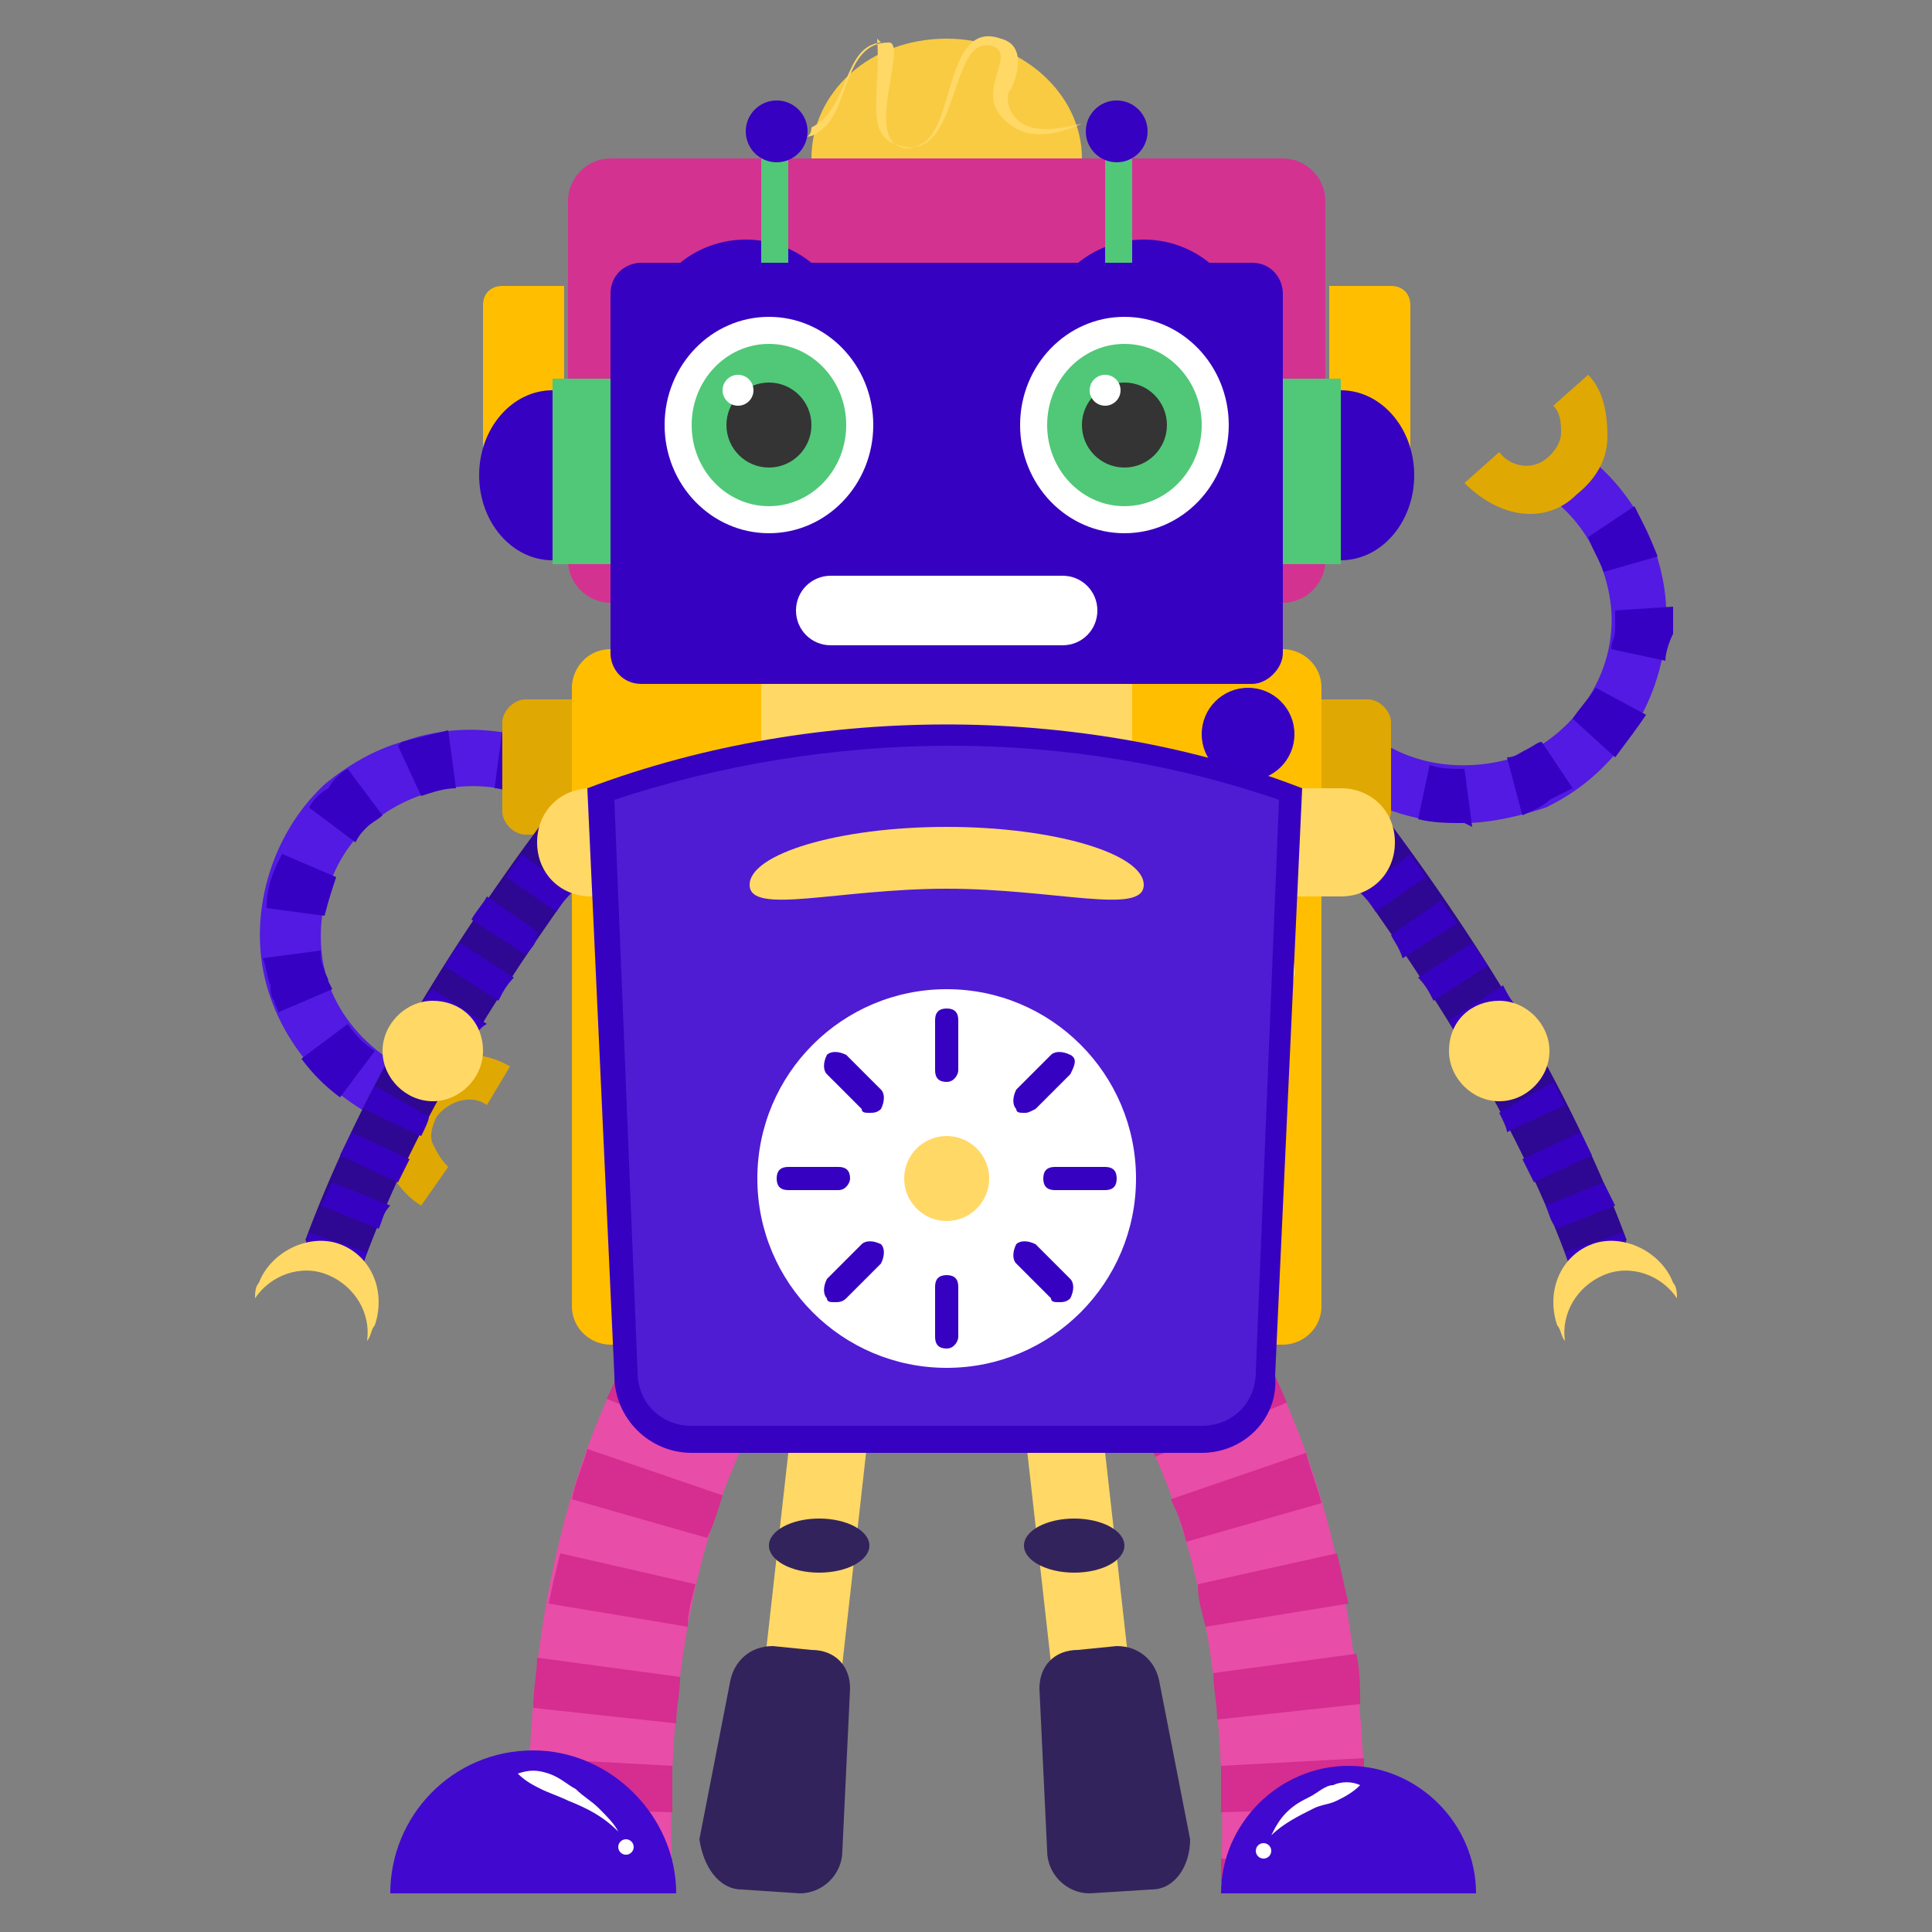 <svg xmlns="http://www.w3.org/2000/svg" enable-background="new 0 0 50 50" viewBox="0 0 50 50" id="Robot"><rect x="0" y="0" width="50" height="50" fill="#808080" stroke="none"/><path fill="#f9cb43" d="M28,4.1H21C21,2.4,22.5,1,24.5,1C26.4,1,28,2.4,28,4.1z" class="colorf99e43 svgShape"></path><path fill="#521ae2" d="M37.9,21.3c-1.1,0-2.2-0.3-3.2-1l0.9-1.2c1.1,0.8,2.6,0.9,3.9,0.4c1.2-0.6,2.1-1.8,2.2-3.2
					c0.1-1.3-0.6-2.8-1.7-3.5l0.8-1.2c1.6,1.1,2.5,3,2.3,4.9s-1.4,3.6-3.1,4.4C39.4,21.1,38.6,21.3,37.9,21.3z" class="color1a91e2 svgShape"></path><path fill="#3701c3" d="M35.3 20.6c-.2-.1-.4-.2-.6-.4l.9-1.2c.1.1.3.2.4.3L35.3 20.6zM37.9 21.3c-.4 0-.8 0-1.2-.1l.3-1.4c.3.1.6.1.9.1l.2 1.5L37.9 21.3zM39.4 21.1L39 19.6c.2 0 .3-.1.5-.2.2-.1.3-.2.4-.2l.8 1.2c-.2.1-.4.2-.6.3C39.9 20.9 39.6 21 39.4 21.1zM41.8 19.6l-1.1-1c.2-.3.4-.5.6-.8l1.3.7C42.4 18.8 42.1 19.2 41.8 19.6zM43.1 17.1l-1.4-.3c0-.2.1-.3.1-.5 0-.1 0-.2 0-.3l0-.2 1.5-.1c0 .1 0 .2 0 .3 0 .1 0 .3 0 .4C43.2 16.6 43.1 16.9 43.1 17.1zM41.5 14.8c-.1-.3-.3-.6-.4-.9l1.2-.8c.2.4.4.8.6 1.3L41.5 14.8zM40.4 13.1c-.1-.1-.3-.2-.4-.3l.8-1.2c.2.1.4.3.6.4L40.4 13.1z" class="color016ec3 svgShape"></path><path fill="#e84da8" d="M35.3,48.8l-3.7-0.1c0.5-13-5.7-16-6-16.1l1.5-3.4C28,29.6,35.8,33.6,35.3,48.8z" class="colore8674d svgShape"></path><path fill="#d52d90" d="M25.9 32.7c-.2-.1-.3-.2-.3-.2l1.5-3.4c.1 0 .3.2.7.4L25.9 32.7zM31.6 46.9c0-.4 0-.8 0-1.2l3.7-.2c0 .4 0 .9 0 1.3L31.6 46.9zM31.5 44.5c0-.4-.1-.8-.1-1.2l3.7-.5c.1.4.1.9.1 1.3L31.5 44.5zM31.2 42.1C31.1 41.7 31 41.4 31 41l3.6-.8c.1.4.2.9.3 1.3L31.2 42.1zM30.7 39.9c-.1-.4-.2-.7-.4-1.1l3.5-1.2c.1.4.3.9.4 1.3L30.7 39.9zM29.9 37.7c-.2-.4-.3-.7-.5-1l3.3-1.7c.2.4.4.8.6 1.3L29.9 37.7zM28.8 35.7c-.2-.3-.4-.6-.6-.9l2.9-2.3c.3.4.6.7.8 1.2L28.8 35.7zM27.5 34c-.3-.3-.5-.5-.8-.7l2.4-2.8c.4.3.7.6 1.1 1L27.5 34z" class="colord5502d svgShape"></path><polygon fill="#d52d90" points="35.3 48.8 31.6 48.7 31.6 48.1 35.3 48.2" class="colord5502d svgShape"></polygon><path fill="#4109cf" d="M38.2,49h-6.6c0-1.8,1.5-3.3,3.3-3.3C36.7,45.7,38.2,47.2,38.2,49z" class="color097ccf svgShape"></path><path fill="#ffffff" d="M32.9,47.5c0.1-0.2,0.2-0.4,0.4-0.6c0.2-0.2,0.4-0.3,0.6-0.4c0.2-0.1,0.4-0.3,0.6-0.3
				c0.2-0.1,0.5-0.1,0.7,0l0,0c-0.2,0.2-0.4,0.3-0.6,0.4c-0.2,0.1-0.4,0.1-0.6,0.2C33.6,47,33.2,47.2,32.9,47.5L32.9,47.5z" class="colorffffff svgShape"></path><circle cx="32.7" cy="47.9" r=".2" fill="#ffffff" class="colorffffff svgShape"></circle><path fill="#e84da8" d="M13.7,48.8l3.7-0.1c-0.5-13,5.7-16,6-16.1l-1.5-3.4C21,29.6,13.1,33.6,13.7,48.8z" class="colore8674d svgShape"></path><path fill="#d52d90" d="M23.1 32.7c.2-.1.3-.2.3-.2l-1.5-3.4c-.1 0-.3.2-.7.4L23.1 32.7zM13.7 46.8c0-.5 0-.9 0-1.3l3.7.2c0 .4 0 .8 0 1.2L13.7 46.8zM13.8 44.2c0-.5.1-.9.1-1.3l3.7.5c0 .4-.1.8-.1 1.2L13.8 44.2zM14.2 41.5c.1-.5.2-.9.3-1.3L18 41c-.1.4-.2.7-.2 1.1L14.2 41.5zM14.8 38.8c.1-.5.3-.9.4-1.3l3.5 1.2c-.1.3-.2.7-.4 1.1L14.8 38.8zM15.7 36.2c.2-.4.4-.9.6-1.3l3.3 1.7c-.2.3-.3.7-.5 1L15.7 36.2zM17 33.8c.3-.4.5-.8.8-1.2l2.9 2.3c-.2.3-.4.6-.6.9L17 33.8zM18.8 31.5c.3-.4.7-.7 1.1-1l2.4 2.8c-.2.2-.5.4-.8.7L18.8 31.5z" class="colord5502d svgShape"></path><polygon fill="#d52d90" points="13.7 48.8 17.4 48.7 17.4 48.1 13.7 48.2" class="colord5502d svgShape"></polygon><path fill="#4109cf" d="M10.1,49h7.4c0-2-1.7-3.7-3.7-3.7C11.7,45.3,10.1,47,10.1,49z" class="color097ccf svgShape"></path><path fill="#ffffff" d="M16,47.4c-0.1-0.2-0.3-0.4-0.5-0.6c-0.2-0.2-0.4-0.3-0.6-0.5c-0.2-0.1-0.4-0.3-0.7-0.4
				c-0.3-0.1-0.5-0.1-0.8,0l0,0c0.2,0.2,0.4,0.3,0.6,0.4c0.2,0.1,0.5,0.2,0.7,0.3C15.2,46.8,15.6,47,16,47.4L16,47.4z" class="colorffffff svgShape"></path><circle cx="16.2" cy="47.8" r=".2" fill="#ffffff" class="colorffffff svgShape"></circle><path fill="#d33291" d="M33.2,15.6H15.8c-0.6,0-1.1-0.5-1.1-1.1V5.2c0-0.6,0.5-1.1,1.1-1.1h17.4c0.6,0,1.1,0.5,1.1,1.1v9.3
				C34.3,15.1,33.8,15.6,33.2,15.6z" class="colordd574b svgShape"></path><circle cx="29.6" cy="8.9" r="2.7" fill="#3701c3" class="color016ec3 svgShape"></circle><circle cx="29.6" cy="8.9" r="1.9" fill="#ffffff" class="colorffffff svgShape"></circle><circle cx="29.6" cy="8.9" r="1.4" fill="#2a2a2a" class="color1a2f3a svgShape"></circle><circle cx="28.6" cy="8.1" r=".6" fill="#ffffff" class="colorffffff svgShape"></circle><circle cx="19.3" cy="8.9" r="2.7" fill="#3701c3" class="color016ec3 svgShape"></circle><circle cx="19.3" cy="8.9" r="1.9" fill="#ffffff" class="colorffffff svgShape"></circle><circle cx="19.3" cy="8.9" r="1.4" fill="#2a2a2a" class="color1a2f3a svgShape"></circle><circle cx="20.4" cy="8.1" r=".6" fill="#ffffff" class="colorffffff svgShape"></circle><path fill="#ffbe00" d="M36 12.3h-1.6V7.4H36c.3 0 .5.2.5.5v3.8C36.5 12.1 36.2 12.3 36 12.3zM13 12.3h1.6V7.4H13c-.3 0-.5.2-.5.5v3.8C12.5 12.1 12.7 12.3 13 12.3z" class="colorff8500 svgShape"></path><path fill="#ffffff" d="M29.8,14.8H19.2c0-0.2,0-0.4,0.1-0.6c0-0.1,0-0.2,0.1-0.3c0.1-0.3,0.3-0.6,0.5-0.8c0.4-0.4,1-0.7,1.7-0.7
				h6c0.7,0,1.4,0.3,1.8,0.9c0.1,0.1,0.1,0.1,0.1,0.2C29.7,13.9,29.8,14.4,29.8,14.8z" class="colorffffff svgShape"></path><path fill="#3701c3" d="M29.4,13.5l-0.7,0.8l-0.9-1l-0.9,1l-0.9-1l-0.9,1l-0.9-1l-0.9,1l-0.9-1l-0.9,1l-0.9-1l-0.9,1l-0.1-0.1
					c0-0.1,0-0.2,0.1-0.3l0,0l0.9-1l0.9,1l0.9-1l0.9,1l0.9-1l0.9,1l0.9-1l0.9,1l0.9-1l0.9,1l0.6-0.6C29.3,13.4,29.4,13.5,29.4,13.5z
					" class="color016ec3 svgShape"></path><rect width="6.1" height="1.2" x="21.5" y="15.6" fill="#a83378" class="colora83833 svgShape"></rect><path fill="#ffbe00" d="M33.2,34.8H15.8c-0.5,0-1-0.4-1-1v-16c0-0.5,0.4-1,1-1h17.4c0.5,0,1,0.4,1,1v16
				C34.2,34.4,33.7,34.8,33.2,34.8z" class="colorff8500 svgShape"></path><path fill="#c5107b" d="M32.3,32.5H16.7c0-4.5,3.5-8.1,7.8-8.1c1.2,0,2.4,0.3,3.4,0.8C30.5,26.5,32.3,29.3,32.3,32.5z" class="colorc55410 svgShape"></path><path fill="#ffffff" d="M32.3,32.5H17.6c0.1-1.2,0.3-2.3,0.8-3.3v0c0.1-0.2,0.1-0.3,0.2-0.4c0.6-1,1.3-1.9,2.3-2.6
					c0.1-0.1,0.3-0.2,0.4-0.3c1-0.6,2.2-1.1,3.4-1.2c0.2,0,0.3,0,0.5,0c0.1,0,0.1,0,0.2,0c0.9,0,1.7,0.2,2.5,0.4
					c0.3,0.1,0.5,0.3,0.8,0.5c0.1,0.1,0.3,0.2,0.4,0.3c0.9,0.7,1.7,1.6,2.3,2.7c0.1,0.1,0.1,0.3,0.2,0.4
					C32,30.1,32.3,31.3,32.3,32.5z" class="colorffffff svgShape"></path><polygon points="27 26.3 24.9 30.4 24.4 30.1" fill="#0a0a0a" class="color000000 svgShape"></polygon><path fill="#674ea7" d="M25.7,30.9c0,0.7-0.6,1.2-1.2,1.2c-0.7,0-1.2-0.5-1.2-1.2c0-0.7,0.6-1.2,1.2-1.2
					C25.2,29.7,25.7,30.2,25.7,30.9z" class="color275f60 svgShape"></path><path fill="#d52d90" d="M24.3,27.2" class="colord5502d svgShape"></path><path fill="#e9078c" d="M19.5 29.8l-.3.3-.8-.9v0c.1-.2.1-.3.2-.4L19.5 29.8zM22.1 28l-.4.2-.7-1.9c.1-.1.3-.2.4-.3L22.1 28zM25.2 24.8v2.4h-.5v-2.3C24.9 24.8 25 24.8 25.2 24.8zM29.1 25.9l-.7 1.8L28 27.6l.7-1.9C28.8 25.8 28.9 25.8 29.1 25.9zM31.6 29.1l-.9 1-.3-.3 1-1.2C31.4 28.8 31.5 28.9 31.6 29.1z" class="colore94f07 svgShape"></path><g fill="#0a0a0a" class="color000000 svgShape"><circle cx="32.3" cy="19" r="1.2" fill="#3701c3" class="color016ec3 svgShape"></circle></g><g fill="#0a0a0a" class="color000000 svgShape"><circle cx="32.3" cy="22.1" r="1.2" fill="#06eb52" class="color06d7eb svgShape"></circle></g><g fill="#0a0a0a" class="color000000 svgShape"><circle cx="32.3" cy="25.1" r="1.2" fill="#ffffff" class="colorffffff svgShape"></circle></g><g fill="#0a0a0a" class="color000000 svgShape"><polygon fill="#c5107b" points="20.9 25.5 19.3 26.5 18.5 21.2" class="colorc55410 svgShape"></polygon></g><g fill="#0a0a0a" class="color000000 svgShape"><path fill="#ffffff" d="M19.7,21.8c0,0.6-0.5,1-1,1c-0.6,0-1-0.5-1-1c0-0.6,0.5-1,1-1C19.3,20.7,19.7,21.2,19.7,21.8z" class="colorffffff svgShape"></path></g><g fill="#0a0a0a" class="color000000 svgShape"><path fill="#e0a803" d="M35.4,21.6h-1.2v-3.5h1.2c0.3,0,0.6,0.3,0.6,0.6V21C36,21.3,35.7,21.6,35.4,21.6z" class="colore07103 svgShape"></path></g><g fill="#0a0a0a" class="color000000 svgShape"><path fill="#e0a803" d="M39.6,13.3c-0.6,0-1.2-0.3-1.7-0.8l0.9-0.8c0.3,0.4,0.9,0.5,1.3,0.1c0.2-0.2,0.3-0.4,0.3-0.6
				c0-0.2,0-0.5-0.2-0.7l0.9-0.8c0.4,0.4,0.5,1,0.5,1.6s-0.3,1.1-0.8,1.5C40.5,13.1,40.1,13.3,39.6,13.3z" class="colore07103 svgShape"></path></g><g fill="#0a0a0a" class="color000000 svgShape"><path fill="#521ae2" d="M10.4,19.2c1.1-0.4,2.2-0.4,3.3-0.1l-0.4,1.4c-1.3-0.4-2.8,0-3.8,0.9c-1,0.9-1.4,2.4-1.1,3.7
					c0.3,1.3,1.4,2.4,2.7,2.8l-0.4,1.4c-1.8-0.5-3.3-2-3.8-3.8c-0.5-1.8,0.1-3.9,1.5-5.2C9,19.8,9.7,19.4,10.4,19.2z" class="color1a91e2 svgShape"></path></g><g fill="#0a0a0a" class="color000000 svgShape"><path fill="#3701c3" d="M13 18.9c.2 0 .5.1.7.2l-.4 1.4c-.2 0-.3-.1-.5-.1L13 18.9zM10.4 19.2c.4-.1.8-.2 1.2-.3l.2 1.5c-.3 0-.6.1-.9.2l-.6-1.3L10.4 19.2zM9 19.9l.9 1.2c-.1.1-.3.2-.4.3-.1.1-.2.2-.3.4L8 20.9c.1-.2.3-.4.5-.5C8.6 20.2 8.8 20 9 19.9zM7.3 22.1l1.4.6c-.1.3-.2.6-.3 1l-1.5-.2C6.9 22.9 7.1 22.5 7.3 22.1zM6.8 24.8l1.5-.2c0 .2 0 .3.1.5 0 .1.1.2.1.3l.1.2-1.4.6c0-.1-.1-.2-.1-.3C7 25.8 7 25.6 7 25.5 6.9 25.3 6.9 25 6.8 24.8zM9 26.5c.2.3.4.5.7.7l-.9 1.2c-.4-.3-.7-.6-1-1L9 26.5zM10.6 27.8c.2.1.3.1.5.2l-.4 1.4c-.2-.1-.5-.1-.7-.2L10.6 27.8z" class="color016ec3 svgShape"></path></g><g fill="#0a0a0a" class="color000000 svgShape"><path fill="#e0a803" d="M13.6,21.6h1.2v-3.5h-1.2c-0.3,0-0.6,0.3-0.6,0.6V21C13,21.3,13.3,21.6,13.6,21.6z" class="colore07103 svgShape"></path></g><g fill="#0a0a0a" class="color000000 svgShape"><path fill="#e0a803" d="M10.9,31.2c-0.5-0.3-0.8-0.8-1-1.3c-0.1-0.6,0-1.1,0.3-1.6c0.6-1,2-1.3,3-0.7l-0.6,1
				c-0.4-0.3-1-0.1-1.3,0.3c-0.1,0.2-0.2,0.5-0.1,0.7c0.1,0.2,0.2,0.4,0.4,0.6L10.9,31.2z" class="colore07103 svgShape"></path></g><g fill="#0a0a0a" class="color000000 svgShape"><rect width="6.2" height="2" x="24.8" y="39.3" fill="#ffd866" transform="rotate(83.593 27.88 40.32)" class="colorf0ca4d svgShape"></rect><path fill="#33235c" d="M29.8,48.9L28.2,49c-0.6,0-1.1-0.5-1.1-1.1l-0.2-4.2c0-0.6,0.4-1,1-1l1-0.1c0.6,0,1,0.4,1.1,0.9l0.8,4.1
				C30.8,48.3,30.4,48.9,29.8,48.9z" class="color23495c svgShape"></path><rect width="2" height="6.2" x="20.1" y="37.2" fill="#ffd866" transform="rotate(6.408 21.112 40.339)" class="colorf0ca4d svgShape"></rect><path fill="#33235c" d="M19.2,48.9l1.5,0.1c0.6,0,1.1-0.5,1.1-1.1l0.2-4.2c0-0.6-0.4-1-1-1l-1-0.1c-0.6,0-1,0.4-1.1,0.9l-0.8,4.1
				C18.2,48.3,18.6,48.9,19.2,48.9z" class="color23495c svgShape"></path><path fill="#2e0793" d="M40.6,32.7l1.5-0.6c-1.3-3.5-3.3-7-6.2-10.9l-1.3,1C37.4,26,39.4,29.4,40.6,32.7z" class="color075b93 svgShape"></path><polygon fill="#3701c1" points="34.8 22.5 36.1 21.5 35.9 21.3 34.6 22.3" class="color016dc1 svgShape"></polygon><path fill="#3701c1" d="M40,31.2l1.5-0.6c0.1,0.2,0.2,0.4,0.3,0.6l-1.5,0.6C40.1,31.6,40.1,31.4,40,31.2z M39.4,30l1.5-0.7
				c0.1,0.2,0.2,0.4,0.3,0.6l-1.5,0.7C39.6,30.4,39.5,30.2,39.4,30z M38.8,28.8l1.4-0.8c0.1,0.2,0.2,0.4,0.3,0.6l-1.5,0.7
				C39,29.2,38.9,29,38.8,28.8z M38.1,27.6l1.4-0.8c0.1,0.2,0.2,0.4,0.3,0.6l-1.4,0.8C38.4,28,38.3,27.8,38.1,27.6z M37.5,26.4
				l1.4-0.9c0.1,0.2,0.2,0.4,0.4,0.6L37.8,27C37.7,26.8,37.6,26.6,37.5,26.4z M36.7,25.3l1.4-0.9c0.1,0.2,0.3,0.4,0.4,0.6l-1.4,0.9
				C37,25.7,36.9,25.5,36.7,25.3z M36,24.2l1.3-0.9c0.1,0.2,0.3,0.4,0.4,0.6l-1.4,0.9C36.2,24.5,36.1,24.4,36,24.2z M35.2,23.1
				l1.3-1c0.1,0.2,0.3,0.4,0.4,0.6l-1.3,0.9C35.5,23.4,35.3,23.2,35.2,23.1z" class="color016dc1 svgShape"></path><polygon fill="#3701c1" points="40.6 32.7 42.1 32.2 42 31.9 40.5 32.4" class="color016dc1 svgShape"></polygon><path fill="#ffd866" d="M32.8 23.2h1.9c.8 0 1.4-.6 1.4-1.4v0c0-.8-.6-1.4-1.4-1.4h-1.9V23.2zM40.3 34.3c.1.1.1.3.2.4-.1-.7.3-1.4 1-1.7.7-.3 1.5 0 1.9.6 0-.1 0-.3-.1-.4-.3-.8-1.3-1.3-2.1-1C40.4 32.5 40 33.4 40.3 34.3zM37.5 27.2c0 .7.6 1.3 1.3 1.3.7 0 1.3-.6 1.3-1.3 0-.7-.6-1.3-1.3-1.3C38.1 25.9 37.5 26.4 37.5 27.2z" class="colorf0ca4d svgShape"></path><path fill="#2e0793" d="M9.4,32.7l-1.5-0.6c1.3-3.5,3.3-7,6.2-10.9l1.3,1C12.6,26,10.6,29.4,9.4,32.7z" class="color075b93 svgShape"></path><polygon fill="#3701c1" points="15.2 22.5 13.9 21.5 14.1 21.3 15.4 22.3" class="color016dc1 svgShape"></polygon><path fill="#3701c1" d="M9.8,31.8l-1.5-0.6c0.1-0.2,0.2-0.4,0.3-0.6l1.5,0.6C9.9,31.4,9.9,31.6,9.8,31.8z M10.3,30.6l-1.5-0.7
				c0.1-0.2,0.2-0.4,0.3-0.6l1.5,0.7C10.5,30.2,10.4,30.4,10.3,30.6z M10.9,29.4l-1.5-0.7c0.1-0.2,0.2-0.4,0.3-0.6l1.4,0.8
				C11.1,29,11,29.2,10.9,29.4z M11.5,28.2l-1.4-0.8c0.1-0.2,0.2-0.4,0.3-0.6l1.4,0.8C11.7,27.8,11.6,28,11.5,28.2z M12.2,27
				l-1.4-0.8c0.1-0.2,0.2-0.4,0.4-0.6l1.4,0.9C12.4,26.6,12.3,26.8,12.2,27z M12.9,25.9L11.5,25c0.1-0.2,0.3-0.4,0.4-0.6l1.4,0.9
				C13.1,25.5,13,25.7,12.9,25.9z M13.6,24.7l-1.4-0.9c0.1-0.2,0.3-0.4,0.4-0.6l1.3,0.9C13.9,24.4,13.8,24.5,13.6,24.7z M14.4,23.6
				l-1.3-0.9c0.1-0.2,0.3-0.4,0.4-0.6l1.3,1C14.7,23.2,14.5,23.4,14.4,23.6z" class="color016dc1 svgShape"></path><polygon fill="#3701c1" points="9.4 32.7 7.9 32.2 8 31.9 9.5 32.4" class="color016dc1 svgShape"></polygon><path fill="#ffd866" d="M17.2 23.2h-1.9c-.8 0-1.4-.6-1.4-1.4v0c0-.8.6-1.4 1.4-1.4h1.9V23.2zM20.4 3.3c.2.3.6.3.8.1C22 2.9 21.8 1.1 23 1.1l0 0c.5 0-.6 2.4.3 2.7.2.1.4 0 .6-.1.8-.5.6-3.2 2-2.7.8.2.3 1.3.2 1.4-.1.4.2.8.6.9.4.1.9 0 1.3-.1 0 0 0 0 0 0 0 0 0 0 0 0-.7.3-1.5.5-2.1-.2-.6-.7.4-1.6-.2-1.8-1.2-.4-.8 3.3-2.6 2.5-.7-.3-.3-1.4-.4-2.7l.1.1c-1 .1-.8 1.7-1.8 2.2C21 3.7 20.5 3.6 20.4 3.3 20.3 3.3 20.3 3.3 20.4 3.3 20.4 3.3 20.4 3.3 20.4 3.3z" class="colorf0ca4d svgShape"></path><rect width=".7" height="3.8" x="19.7" y="3.2" fill="#50c878" class="color93cc07 svgShape"></rect><circle cx="20.1" cy="3.4" r=".8" fill="#3701c1" class="color016dc1 svgShape"></circle><rect width=".7" height="3.8" x="28.6" y="3.2" fill="#50c878" class="color93cc07 svgShape"></rect><circle cx="28.9" cy="3.4" r=".8" fill="#3701c1" class="color016dc1 svgShape"></circle><ellipse cx="34.7" cy="12.3" fill="#3701c1" rx="1.9" ry="2.2" class="color016dc1 svgShape"></ellipse><path fill="#3701c1" d="M32.4,17.7H16.6c-0.5,0-0.8-0.4-0.8-0.8V7.6c0-0.5,0.4-0.8,0.8-0.8h15.8c0.5,0,0.8,0.4,0.8,0.8v9.3
				C33.2,17.3,32.8,17.7,32.4,17.7z" class="color016dc1 svgShape"></path><ellipse cx="29.1" cy="11" fill="#ffffff" rx="2.7" ry="2.8" class="colorffffff svgShape"></ellipse><ellipse cx="29.1" cy="11" fill="#50c878" rx="2" ry="2.1" class="color93cc07 svgShape"></ellipse><circle cx="29.1" cy="11" r="1.1" fill="#343434" class="color343434 svgShape"></circle><ellipse cx="19.9" cy="11" fill="#ffffff" rx="2.7" ry="2.8" class="colorffffff svgShape"></ellipse><ellipse cx="19.9" cy="11" fill="#50c878" rx="2" ry="2.1" class="color93cc07 svgShape"></ellipse><circle cx="19.9" cy="11" r="1.1" fill="#343434" class="color343434 svgShape"></circle><circle cx="28.6" cy="10.1" r=".4" fill="#ffffff" class="colorffffff svgShape"></circle><circle cx="19.1" cy="10.1" r=".4" fill="#ffffff" class="colorffffff svgShape"></circle><rect width="1.5" height="4.8" x="33.2" y="9.8" fill="#50c878" class="color93cc07 svgShape"></rect><ellipse cx="14.3" cy="12.3" fill="#3701c1" rx="1.9" ry="2.2" class="color016dc1 svgShape"></ellipse><rect width="1.5" height="4.8" x="14.3" y="9.8" fill="#50c878" class="color93cc07 svgShape"></rect><path fill="#ffffff" d="M27.5,16.7h-6c-0.5,0-0.9-0.4-0.9-0.9v0c0-0.5,0.4-0.9,0.9-0.9h6c0.5,0,0.9,0.4,0.9,0.9v0
				C28.4,16.3,28,16.7,27.5,16.7z" class="colorffffff svgShape"></path><rect width="9.6" height="1.6" x="19.7" y="17.7" fill="#ffd866" class="colorf0ca4d svgShape"></rect><path fill="#3701c1" d="M31.1,37.6H17.9c-1.1,0-2-0.9-2-2l-0.7-15.2c6.1-2.3,13.1-2.1,18.5,0l-0.7,15.2
				C33.1,36.7,32.2,37.6,31.1,37.6z" class="color016dc1 svgShape"></path><path fill="#4f1cd3" d="M17.9,36.9c-0.8,0-1.4-0.6-1.4-1.4l-0.6-14.8c2.7-0.9,5.7-1.4,8.7-1.4c3,0,5.9,0.5,8.5,1.4l-0.6,14.8
				c0,0.8-0.6,1.4-1.4,1.4H17.9z" class="color1c89d3 svgShape"></path><circle cx="24.5" cy="30.5" r="4.9" fill="#ffffff" class="colorffffff svgShape"></circle><path fill="#ffd866" d="M29.6,22.9c0,0.8-2.3,0.1-5.1,0.1s-5.1,0.7-5.1-0.1s2.3-1.5,5.1-1.5S29.6,22.1,29.6,22.9z" class="colorf0ca4d svgShape"></path><path fill="#3701c1" d="M24.5 28c-.2 0-.3-.1-.3-.3v-1.3c0-.2.1-.3.3-.3.2 0 .3.1.3.3v1.3C24.8 27.8 24.7 28 24.5 28zM24.5 34.9c-.2 0-.3-.1-.3-.3v-1.3c0-.2.1-.3.3-.3.2 0 .3.1.3.3v1.3C24.8 34.7 24.7 34.9 24.5 34.9zM26.5 28.8c-.1 0-.2 0-.2-.1-.1-.1-.1-.3 0-.5l.9-.9c.1-.1.3-.1.5 0s.1.3 0 .5l-.9.9C26.6 28.8 26.6 28.8 26.5 28.8zM21.6 33.7c-.1 0-.2 0-.2-.1-.1-.1-.1-.3 0-.5l.9-.9c.1-.1.3-.1.5 0 .1.1.1.3 0 .5l-.9.9C21.8 33.7 21.7 33.7 21.6 33.7zM28.6 30.8h-1.3c-.2 0-.3-.1-.3-.3s.1-.3.3-.3h1.3c.2 0 .3.1.3.3S28.8 30.8 28.6 30.8zM21.7 30.8h-1.3c-.2 0-.3-.1-.3-.3 0-.2.1-.3.3-.3h1.3c.2 0 .3.1.3.3C22 30.6 21.9 30.8 21.7 30.8zM27.4 33.7c-.1 0-.2 0-.2-.1l-.9-.9c-.1-.1-.1-.3 0-.5.1-.1.3-.1.5 0l.9.9c.1.1.1.3 0 .5C27.6 33.7 27.5 33.7 27.4 33.7zM22.5 28.8c-.1 0-.2 0-.2-.1l-.9-.9c-.1-.1-.1-.3 0-.5.1-.1.3-.1.5 0l.9.9c.1.1.1.3 0 .5C22.7 28.8 22.6 28.8 22.5 28.8z" class="color016dc1 svgShape"></path><circle cx="24.5" cy="30.5" r="1.1" fill="#ffd866" class="colorf0ca4d svgShape"></circle><path fill="#ffd866" d="M9.7 34.3c-.1.1-.1.3-.2.4.1-.7-.3-1.4-1-1.7-.7-.3-1.5 0-1.9.6 0-.1 0-.3.1-.4.3-.8 1.3-1.3 2.1-1C9.6 32.5 10 33.4 9.7 34.3zM12.5 27.2c0 .7-.6 1.3-1.3 1.3-.7 0-1.3-.6-1.3-1.3 0-.7.6-1.3 1.3-1.3C11.9 25.9 12.5 26.4 12.5 27.2z" class="colorf0ca4d svgShape"></path><ellipse cx="27.8" cy="40" fill="#33235c" rx="1.3" ry=".7" class="color23495c svgShape"></ellipse><ellipse cx="21.2" cy="40" fill="#33235c" rx="1.3" ry=".7" class="color23495c svgShape"></ellipse></g></svg>